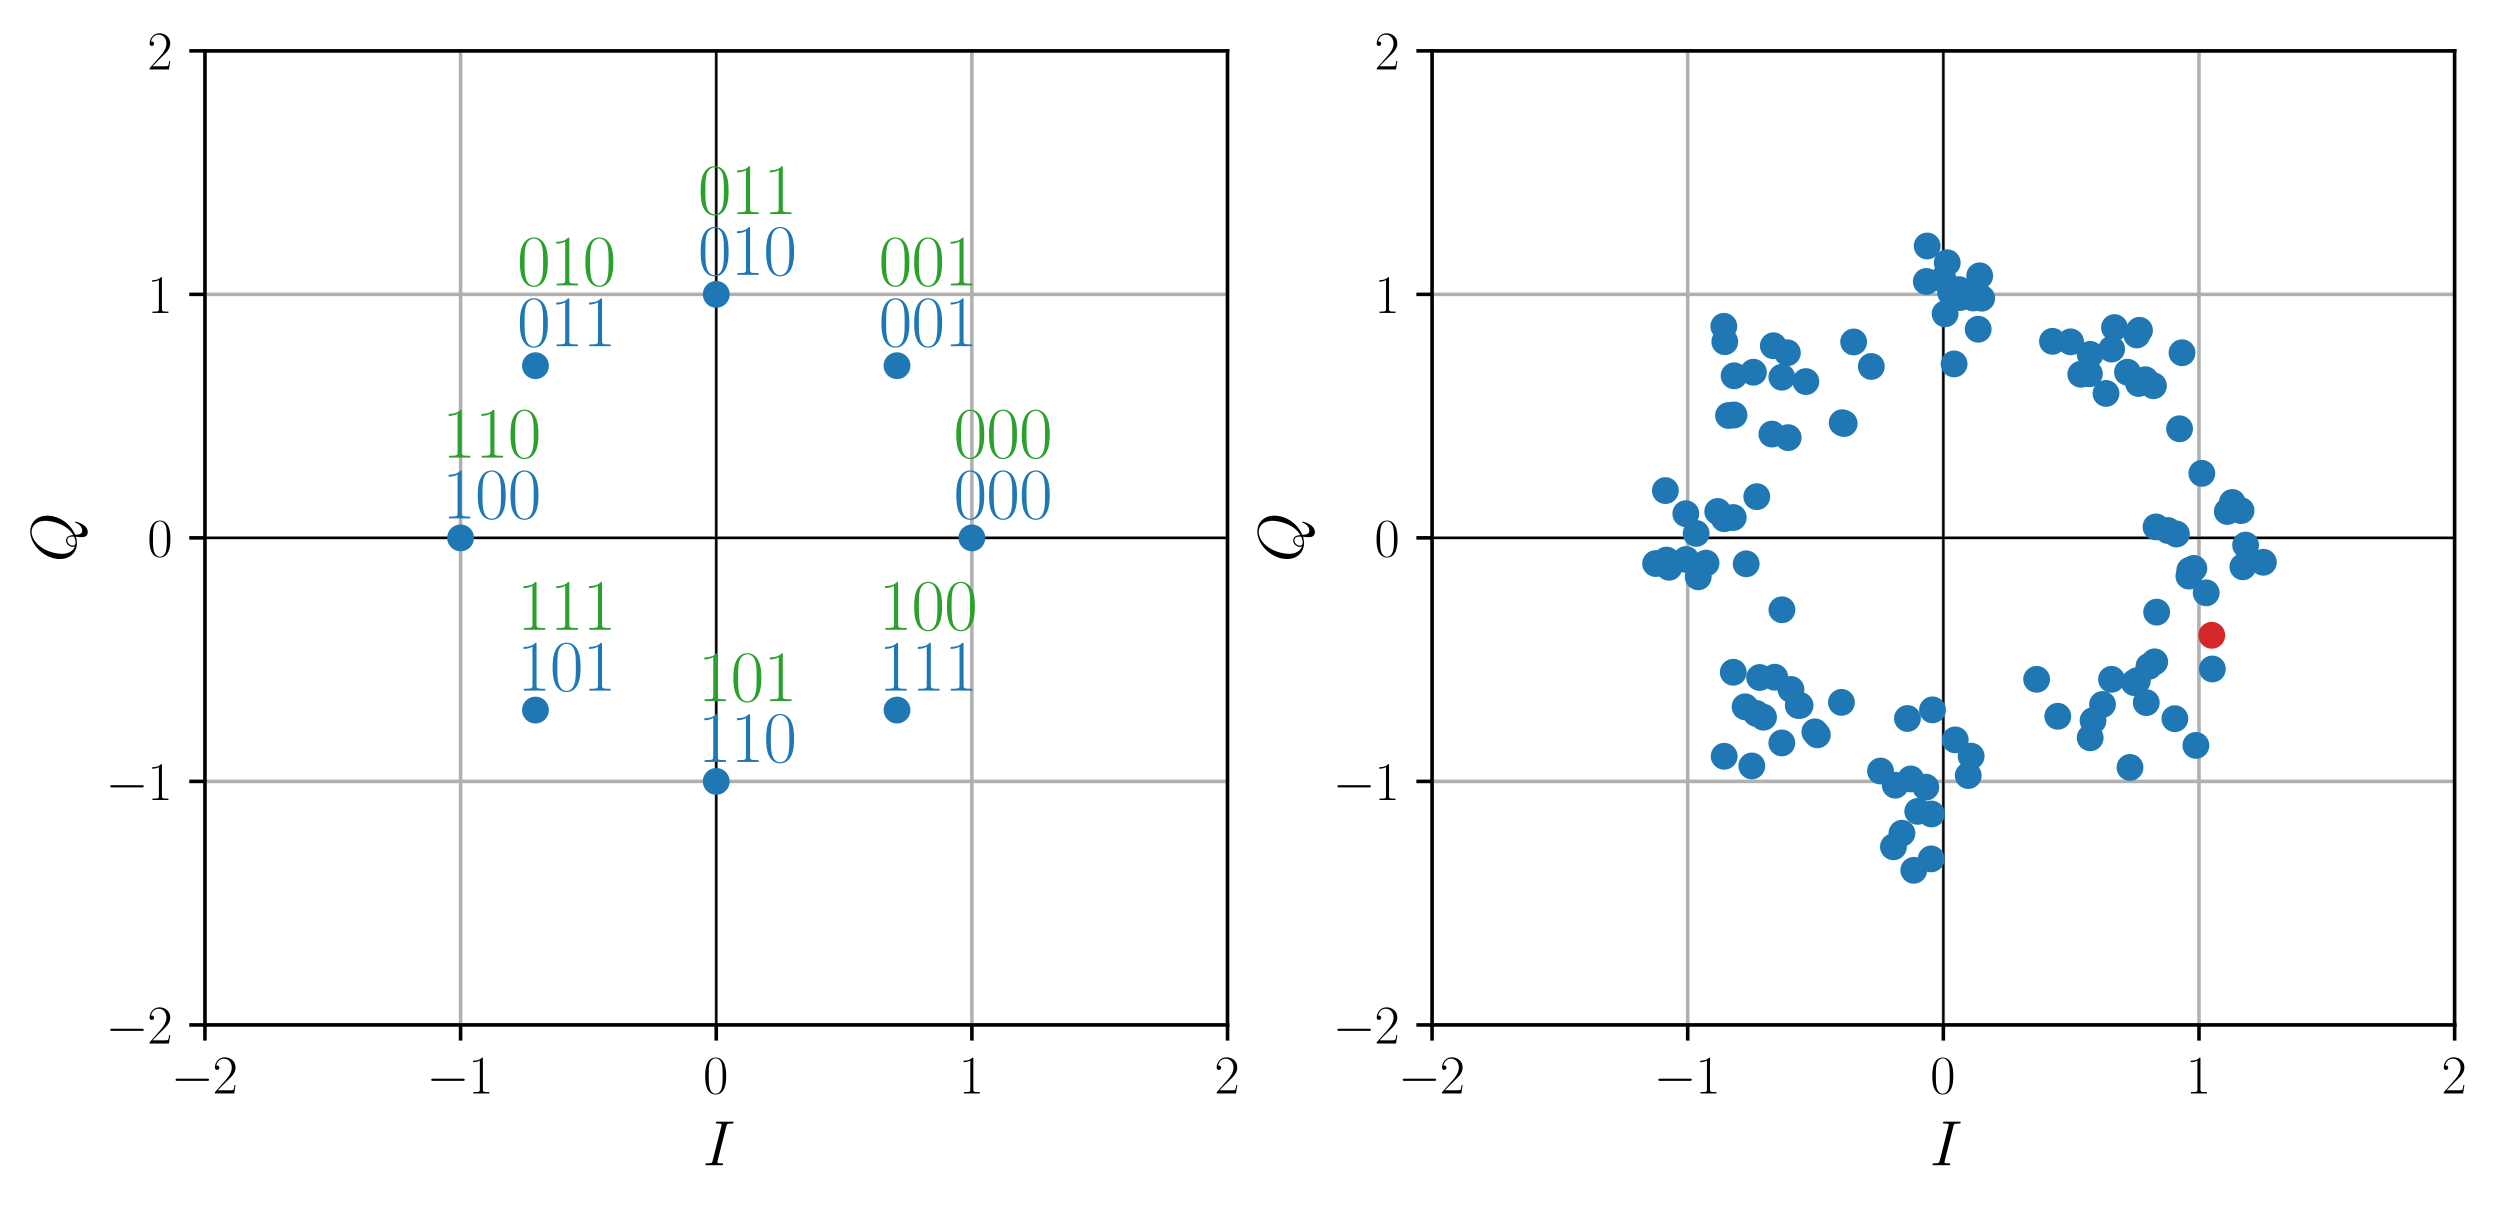 <?xml version="1.0" encoding="utf-8" standalone="no"?>
<!DOCTYPE svg PUBLIC "-//W3C//DTD SVG 1.1//EN"
  "http://www.w3.org/Graphics/SVG/1.1/DTD/svg11.dtd">
<svg height="270.016pt" version="1.1" viewBox="0 0 558.076 270.016" width="558.076pt" xmlns="http://www.w3.org/2000/svg" xmlns:xlink="http://www.w3.org/1999/xlink">
 <defs>
  <style type="text/css">*{stroke-linecap:butt;stroke-linejoin:round;}</style>
 </defs>
 <g id="figure_1">
  <g id="patch_1">
   <path d="M 0 270.016 
L 558.076 270.016 
L 558.076 0 
L 0 0 
z
" style="fill:none;"/>
  </g>
  <g id="axes_1">
   <g id="patch_2">
    <path d="M 45.749 228.791 
L 274.022 228.791 
L 274.022 11.351 
L 45.749 11.351 
z
" style="fill:none;"/>
   </g>
   <g id="matplotlib.axis_1">
    <g id="xtick_1">
     <g id="line2d_1">
      <path clip-path="url(#pfd44a24308)" d="M 45.749 228.791 
L 45.749 11.351 
" style="fill:none;stroke:#b0b0b0;stroke-linecap:square;stroke-width:0.8;"/>
     </g>
     <g id="line2d_2">
      <defs>
       <path d="M 0 0 
L 0 3.5 
" id="m015bb5399c" style="stroke:#000000;stroke-width:0.8;"/>
      </defs>
      <g>
       <use style="stroke:#000000;stroke-width:0.8;" x="45.749" xlink:href="#m015bb5399c" y="228.791"/>
      </g>
     </g>
     <g id="text_1">
      <!-- $\mathdefault{−2}$ -->
      <g transform="translate(38.174 244.093)scale(0.12 -0.12)">
       <defs>
        <path d="M 4218 1472 
C 4326 1472 4442 1472 4442 1600 
C 4442 1728 4326 1728 4218 1728 
L 755 1728 
C 646 1728 531 1728 531 1600 
C 531 1472 646 1472 755 1472 
L 4218 1472 
z
" id="CMSY10-0" transform="scale(0.016)"/>
        <path d="M 2669 989 
L 2554 989 
C 2490 536 2438 459 2413 420 
C 2381 369 1920 369 1830 369 
L 602 369 
C 832 619 1280 1072 1824 1597 
C 2214 1967 2669 2402 2669 3035 
C 2669 3790 2067 4224 1395 4224 
C 691 4224 262 3604 262 3030 
C 262 2780 448 2748 525 2748 
C 589 2748 781 2787 781 3010 
C 781 3207 614 3264 525 3264 
C 486 3264 448 3258 422 3245 
C 544 3790 915 4058 1306 4058 
C 1862 4058 2227 3617 2227 3035 
C 2227 2479 1901 2000 1536 1584 
L 262 146 
L 262 0 
L 2515 0 
L 2669 989 
z
" id="CMR17-32" transform="scale(0.016)"/>
       </defs>
       <use transform="scale(0.996)" xlink:href="#CMSY10-0"/>
       <use transform="translate(77.487 0)scale(0.996)" xlink:href="#CMR17-32"/>
      </g>
     </g>
    </g>
    <g id="xtick_2">
     <g id="line2d_3">
      <path clip-path="url(#pfd44a24308)" d="M 102.818 228.791 
L 102.818 11.351 
" style="fill:none;stroke:#b0b0b0;stroke-linecap:square;stroke-width:0.8;"/>
     </g>
     <g id="line2d_4">
      <g>
       <use style="stroke:#000000;stroke-width:0.8;" x="102.818" xlink:href="#m015bb5399c" y="228.791"/>
      </g>
     </g>
     <g id="text_2">
      <!-- $\mathdefault{−1}$ -->
      <g transform="translate(95.242 244.093)scale(0.12 -0.12)">
       <defs>
        <path d="M 1702 4058 
C 1702 4192 1696 4192 1606 4192 
C 1357 3916 979 3827 621 3827 
C 602 3827 570 3827 563 3808 
C 557 3795 557 3782 557 3648 
C 755 3648 1088 3686 1344 3839 
L 1344 461 
C 1344 236 1331 160 781 160 
L 589 160 
L 589 0 
C 896 0 1216 0 1523 0 
C 1830 0 2150 0 2458 0 
L 2458 160 
L 2266 160 
C 1715 160 1702 230 1702 458 
L 1702 4058 
z
" id="CMR17-31" transform="scale(0.016)"/>
       </defs>
       <use transform="scale(0.996)" xlink:href="#CMSY10-0"/>
       <use transform="translate(77.487 0)scale(0.996)" xlink:href="#CMR17-31"/>
      </g>
     </g>
    </g>
    <g id="xtick_3">
     <g id="line2d_5">
      <path clip-path="url(#pfd44a24308)" d="M 159.886 228.791 
L 159.886 11.351 
" style="fill:none;stroke:#b0b0b0;stroke-linecap:square;stroke-width:0.8;"/>
     </g>
     <g id="line2d_6">
      <g>
       <use style="stroke:#000000;stroke-width:0.8;" x="159.886" xlink:href="#m015bb5399c" y="228.791"/>
      </g>
     </g>
     <g id="text_3">
      <!-- $\mathdefault{0}$ -->
      <g transform="translate(156.959 244.093)scale(0.12 -0.12)">
       <defs>
        <path d="M 2688 2025 
C 2688 2416 2682 3080 2413 3591 
C 2176 4039 1798 4198 1466 4198 
C 1158 4198 768 4058 525 3597 
C 269 3118 243 2524 243 2025 
C 243 1661 250 1106 448 619 
C 723 -39 1216 -128 1466 -128 
C 1760 -128 2208 -7 2470 600 
C 2662 1042 2688 1559 2688 2025 
z
M 1466 -26 
C 1056 -26 813 325 723 812 
C 653 1188 653 1738 653 2096 
C 653 2588 653 2997 736 3387 
C 858 3929 1216 4096 1466 4096 
C 1728 4096 2067 3923 2189 3400 
C 2272 3036 2278 2607 2278 2096 
C 2278 1680 2278 1169 2202 792 
C 2067 95 1690 -26 1466 -26 
z
" id="CMR17-30" transform="scale(0.016)"/>
       </defs>
       <use transform="scale(0.996)" xlink:href="#CMR17-30"/>
      </g>
     </g>
    </g>
    <g id="xtick_4">
     <g id="line2d_7">
      <path clip-path="url(#pfd44a24308)" d="M 216.954 228.791 
L 216.954 11.351 
" style="fill:none;stroke:#b0b0b0;stroke-linecap:square;stroke-width:0.8;"/>
     </g>
     <g id="line2d_8">
      <g>
       <use style="stroke:#000000;stroke-width:0.8;" x="216.954" xlink:href="#m015bb5399c" y="228.791"/>
      </g>
     </g>
     <g id="text_4">
      <!-- $\mathdefault{1}$ -->
      <g transform="translate(214.027 244.093)scale(0.12 -0.12)">
       <use transform="scale(0.996)" xlink:href="#CMR17-31"/>
      </g>
     </g>
    </g>
    <g id="xtick_5">
     <g id="line2d_9">
      <path clip-path="url(#pfd44a24308)" d="M 274.022 228.791 
L 274.022 11.351 
" style="fill:none;stroke:#b0b0b0;stroke-linecap:square;stroke-width:0.8;"/>
     </g>
     <g id="line2d_10">
      <g>
       <use style="stroke:#000000;stroke-width:0.8;" x="274.022" xlink:href="#m015bb5399c" y="228.791"/>
      </g>
     </g>
     <g id="text_5">
      <!-- $\mathdefault{2}$ -->
      <g transform="translate(271.096 244.093)scale(0.12 -0.12)">
       <use transform="scale(0.996)" xlink:href="#CMR17-32"/>
      </g>
     </g>
    </g>
    <g id="text_6">
     <!-- $I$ -->
     <g transform="translate(156.874 260.104)scale(0.14 -0.14)">
      <defs>
       <path d="M 2355 3880 
C 2413 4103 2426 4167 2893 4167 
C 3034 4167 3085 4167 3085 4288 
C 3085 4352 3014 4352 2995 4352 
C 2880 4352 2739 4352 2624 4352 
L 1837 4352 
C 1709 4352 1562 4352 1434 4352 
C 1382 4352 1312 4352 1312 4231 
C 1312 4167 1363 4167 1491 4167 
C 1888 4167 1888 4116 1888 4046 
C 1888 4002 1875 3963 1862 3906 
L 998 472 
C 941 249 928 185 461 185 
C 320 185 262 185 262 64 
C 262 0 326 0 358 0 
C 474 0 614 0 730 0 
L 1517 0 
C 1645 0 1786 0 1914 0 
C 1965 0 2042 0 2042 115 
C 2042 185 2003 185 1862 185 
C 1466 185 1466 236 1466 312 
C 1466 325 1466 357 1491 459 
L 2355 3880 
z
" id="CMMI12-49" transform="scale(0.016)"/>
      </defs>
      <use transform="scale(0.996)" xlink:href="#CMMI12-49"/>
     </g>
    </g>
   </g>
   <g id="matplotlib.axis_2">
    <g id="ytick_1">
     <g id="line2d_11">
      <path clip-path="url(#pfd44a24308)" d="M 45.749 228.791 
L 274.022 228.791 
" style="fill:none;stroke:#b0b0b0;stroke-linecap:square;stroke-width:0.8;"/>
     </g>
     <g id="line2d_12">
      <defs>
       <path d="M 0 0 
L -3.5 0 
" id="m58c7dfa185" style="stroke:#000000;stroke-width:0.8;"/>
      </defs>
      <g>
       <use style="stroke:#000000;stroke-width:0.8;" x="45.749" xlink:href="#m58c7dfa185" y="228.791"/>
      </g>
     </g>
     <g id="text_7">
      <!-- $\mathdefault{−2}$ -->
      <g transform="translate(23.598 232.942)scale(0.12 -0.12)">
       <use transform="scale(0.996)" xlink:href="#CMSY10-0"/>
       <use transform="translate(77.487 0)scale(0.996)" xlink:href="#CMR17-32"/>
      </g>
     </g>
    </g>
    <g id="ytick_2">
     <g id="line2d_13">
      <path clip-path="url(#pfd44a24308)" d="M 45.749 174.431 
L 274.022 174.431 
" style="fill:none;stroke:#b0b0b0;stroke-linecap:square;stroke-width:0.8;"/>
     </g>
     <g id="line2d_14">
      <g>
       <use style="stroke:#000000;stroke-width:0.8;" x="45.749" xlink:href="#m58c7dfa185" y="174.431"/>
      </g>
     </g>
     <g id="text_8">
      <!-- $\mathdefault{−1}$ -->
      <g transform="translate(23.598 178.582)scale(0.12 -0.12)">
       <use transform="scale(0.996)" xlink:href="#CMSY10-0"/>
       <use transform="translate(77.487 0)scale(0.996)" xlink:href="#CMR17-31"/>
      </g>
     </g>
    </g>
    <g id="ytick_3">
     <g id="line2d_15">
      <path clip-path="url(#pfd44a24308)" d="M 45.749 120.071 
L 274.022 120.071 
" style="fill:none;stroke:#b0b0b0;stroke-linecap:square;stroke-width:0.8;"/>
     </g>
     <g id="line2d_16">
      <g>
       <use style="stroke:#000000;stroke-width:0.8;" x="45.749" xlink:href="#m58c7dfa185" y="120.071"/>
      </g>
     </g>
     <g id="text_9">
      <!-- $\mathdefault{0}$ -->
      <g transform="translate(32.896 124.222)scale(0.12 -0.12)">
       <use transform="scale(0.996)" xlink:href="#CMR17-30"/>
      </g>
     </g>
    </g>
    <g id="ytick_4">
     <g id="line2d_17">
      <path clip-path="url(#pfd44a24308)" d="M 45.749 65.711 
L 274.022 65.711 
" style="fill:none;stroke:#b0b0b0;stroke-linecap:square;stroke-width:0.8;"/>
     </g>
     <g id="line2d_18">
      <g>
       <use style="stroke:#000000;stroke-width:0.8;" x="45.749" xlink:href="#m58c7dfa185" y="65.711"/>
      </g>
     </g>
     <g id="text_10">
      <!-- $\mathdefault{1}$ -->
      <g transform="translate(32.896 69.862)scale(0.12 -0.12)">
       <use transform="scale(0.996)" xlink:href="#CMR17-31"/>
      </g>
     </g>
    </g>
    <g id="ytick_5">
     <g id="line2d_19">
      <path clip-path="url(#pfd44a24308)" d="M 45.749 11.351 
L 274.022 11.351 
" style="fill:none;stroke:#b0b0b0;stroke-linecap:square;stroke-width:0.8;"/>
     </g>
     <g id="line2d_20">
      <g>
       <use style="stroke:#000000;stroke-width:0.8;" x="45.749" xlink:href="#m58c7dfa185" y="11.351"/>
      </g>
     </g>
     <g id="text_11">
      <!-- $\mathdefault{2}$ -->
      <g transform="translate(32.896 15.502)scale(0.12 -0.12)">
       <use transform="scale(0.996)" xlink:href="#CMR17-32"/>
      </g>
     </g>
    </g>
    <g id="text_12">
     <!-- $Q$ -->
     <g transform="translate(16.886 125.479)rotate(-90)scale(0.14 -0.14)">
      <defs>
       <path d="M 2726 45 
C 3827 490 4646 1663 4646 2829 
C 4646 3893 3955 4544 3059 4544 
C 1690 4544 307 3062 307 1573 
C 307 561 973 -128 1901 -128 
C 2118 -128 2330 -96 2534 -33 
C 2496 -411 2496 -442 2496 -562 
C 2496 -744 2496 -1216 3008 -1216 
C 3770 -1216 4051 -37 4051 2 
C 4051 39 4026 64 3994 64 
C 3955 64 3942 34 3923 -36 
C 3782 -429 3450 -654 3168 -654 
C 2842 -654 2758 -435 2726 45 
z
M 1574 77 
C 1069 252 826 787 826 1379 
C 826 1831 992 2689 1414 3340 
C 1888 4075 2522 4404 3021 4404 
C 3686 4404 4134 3862 4134 3024 
C 4134 2547 3910 948 2707 240 
C 2675 571 2586 960 2163 960 
C 1818 960 1523 609 1523 291 
C 1523 220 1549 123 1574 77 
z
M 2547 156 
C 2317 52 2118 12 1939 12 
C 1875 12 1651 12 1651 298 
C 1651 533 1875 832 2163 832 
C 2483 832 2554 611 2554 286 
C 2554 246 2554 194 2547 156 
z
" id="CMMI12-51" transform="scale(0.016)"/>
      </defs>
      <use transform="scale(0.996)" xlink:href="#CMMI12-51"/>
     </g>
    </g>
   </g>
   <g id="line2d_21">
    <path clip-path="url(#pfd44a24308)" d="M -1 120.071 
L 331.09 120.071 
" style="fill:none;stroke:#000000;stroke-linecap:square;stroke-width:0.5;"/>
   </g>
   <g id="line2d_22">
    <path clip-path="url(#pfd44a24308)" d="M 159.886 271.016 
L 159.886 -1 
" style="fill:none;stroke:#000000;stroke-linecap:square;stroke-width:0.5;"/>
   </g>
   <g id="line2d_23">
    <defs>
     <path d="M 0 2.5 
C 0.663 2.5 1.299 2.237 1.768 1.768 
C 2.237 1.299 2.5 0.663 2.5 0 
C 2.5 -0.663 2.237 -1.299 1.768 -1.768 
C 1.299 -2.237 0.663 -2.5 0 -2.5 
C -0.663 -2.5 -1.299 -2.237 -1.768 -1.768 
C -2.237 -1.299 -2.5 -0.663 -2.5 0 
C -2.5 0.663 -2.237 1.299 -1.768 1.768 
C -1.299 2.237 -0.663 2.5 0 2.5 
z
" id="ma81c72a55e" style="stroke:#1f77b4;"/>
    </defs>
    <g clip-path="url(#pfd44a24308)">
     <use style="fill:#1f77b4;stroke:#1f77b4;" x="216.954" xlink:href="#ma81c72a55e" y="120.071"/>
     <use style="fill:#1f77b4;stroke:#1f77b4;" x="200.239" xlink:href="#ma81c72a55e" y="81.633"/>
     <use style="fill:#1f77b4;stroke:#1f77b4;" x="159.886" xlink:href="#ma81c72a55e" y="65.711"/>
     <use style="fill:#1f77b4;stroke:#1f77b4;" x="119.532" xlink:href="#ma81c72a55e" y="81.633"/>
     <use style="fill:#1f77b4;stroke:#1f77b4;" x="102.818" xlink:href="#ma81c72a55e" y="120.071"/>
     <use style="fill:#1f77b4;stroke:#1f77b4;" x="119.532" xlink:href="#ma81c72a55e" y="158.509"/>
     <use style="fill:#1f77b4;stroke:#1f77b4;" x="159.886" xlink:href="#ma81c72a55e" y="174.431"/>
     <use style="fill:#1f77b4;stroke:#1f77b4;" x="200.239" xlink:href="#ma81c72a55e" y="158.509"/>
    </g>
   </g>
   <g id="patch_3">
    <path d="M 45.749 228.791 
L 45.749 11.351 
" style="fill:none;stroke:#000000;stroke-linecap:square;stroke-linejoin:miter;stroke-width:0.8;"/>
   </g>
   <g id="patch_4">
    <path d="M 274.022 228.791 
L 274.022 11.351 
" style="fill:none;stroke:#000000;stroke-linecap:square;stroke-linejoin:miter;stroke-width:0.8;"/>
   </g>
   <g id="patch_5">
    <path d="M 45.749 228.791 
L 274.022 228.791 
" style="fill:none;stroke:#000000;stroke-linecap:square;stroke-linejoin:miter;stroke-width:0.8;"/>
   </g>
   <g id="patch_6">
    <path d="M 45.749 11.351 
L 274.022 11.351 
" style="fill:none;stroke:#000000;stroke-linecap:square;stroke-linejoin:miter;stroke-width:0.8;"/>
   </g>
   <g id="text_13">
    <!-- 000 -->
    <g style="fill:#1f77b4;" transform="translate(212.857 115.722)scale(0.16 -0.16)">
     <use transform="scale(0.996)" xlink:href="#CMR17-30"/>
     <use transform="translate(45.69 0)scale(0.996)" xlink:href="#CMR17-30"/>
     <use transform="translate(91.381 0)scale(0.996)" xlink:href="#CMR17-30"/>
    </g>
   </g>
   <g id="text_14">
    <!-- 000 -->
    <g style="fill:#2ca02c;" transform="translate(212.857 102.149)scale(0.16 -0.16)">
     <use transform="scale(0.996)" xlink:href="#CMR17-30"/>
     <use transform="translate(45.69 0)scale(0.996)" xlink:href="#CMR17-30"/>
     <use transform="translate(91.381 0)scale(0.996)" xlink:href="#CMR17-30"/>
    </g>
   </g>
   <g id="text_15">
    <!-- 001 -->
    <g style="fill:#1f77b4;" transform="translate(196.142 77.284)scale(0.16 -0.16)">
     <use transform="scale(0.996)" xlink:href="#CMR17-30"/>
     <use transform="translate(45.69 0)scale(0.996)" xlink:href="#CMR17-30"/>
     <use transform="translate(91.381 0)scale(0.996)" xlink:href="#CMR17-31"/>
    </g>
   </g>
   <g id="text_16">
    <!-- 001 -->
    <g style="fill:#2ca02c;" transform="translate(196.142 63.71)scale(0.16 -0.16)">
     <use transform="scale(0.996)" xlink:href="#CMR17-30"/>
     <use transform="translate(45.69 0)scale(0.996)" xlink:href="#CMR17-30"/>
     <use transform="translate(91.381 0)scale(0.996)" xlink:href="#CMR17-31"/>
    </g>
   </g>
   <g id="text_17">
    <!-- 010 -->
    <g style="fill:#1f77b4;" transform="translate(155.789 61.362)scale(0.16 -0.16)">
     <use transform="scale(0.996)" xlink:href="#CMR17-30"/>
     <use transform="translate(45.69 0)scale(0.996)" xlink:href="#CMR17-31"/>
     <use transform="translate(91.381 0)scale(0.996)" xlink:href="#CMR17-30"/>
    </g>
   </g>
   <g id="text_18">
    <!-- 011 -->
    <g style="fill:#2ca02c;" transform="translate(155.789 47.789)scale(0.16 -0.16)">
     <use transform="scale(0.996)" xlink:href="#CMR17-30"/>
     <use transform="translate(45.69 0)scale(0.996)" xlink:href="#CMR17-31"/>
     <use transform="translate(91.381 0)scale(0.996)" xlink:href="#CMR17-31"/>
    </g>
   </g>
   <g id="text_19">
    <!-- 011 -->
    <g style="fill:#1f77b4;" transform="translate(115.436 77.284)scale(0.16 -0.16)">
     <use transform="scale(0.996)" xlink:href="#CMR17-30"/>
     <use transform="translate(45.69 0)scale(0.996)" xlink:href="#CMR17-31"/>
     <use transform="translate(91.381 0)scale(0.996)" xlink:href="#CMR17-31"/>
    </g>
   </g>
   <g id="text_20">
    <!-- 010 -->
    <g style="fill:#2ca02c;" transform="translate(115.436 63.71)scale(0.16 -0.16)">
     <use transform="scale(0.996)" xlink:href="#CMR17-30"/>
     <use transform="translate(45.69 0)scale(0.996)" xlink:href="#CMR17-31"/>
     <use transform="translate(91.381 0)scale(0.996)" xlink:href="#CMR17-30"/>
    </g>
   </g>
   <g id="text_21">
    <!-- 100 -->
    <g style="fill:#1f77b4;" transform="translate(98.721 115.722)scale(0.16 -0.16)">
     <use transform="scale(0.996)" xlink:href="#CMR17-31"/>
     <use transform="translate(45.69 0)scale(0.996)" xlink:href="#CMR17-30"/>
     <use transform="translate(91.381 0)scale(0.996)" xlink:href="#CMR17-30"/>
    </g>
   </g>
   <g id="text_22">
    <!-- 110 -->
    <g style="fill:#2ca02c;" transform="translate(98.721 102.149)scale(0.16 -0.16)">
     <use transform="scale(0.996)" xlink:href="#CMR17-31"/>
     <use transform="translate(45.69 0)scale(0.996)" xlink:href="#CMR17-31"/>
     <use transform="translate(91.381 0)scale(0.996)" xlink:href="#CMR17-30"/>
    </g>
   </g>
   <g id="text_23">
    <!-- 101 -->
    <g style="fill:#1f77b4;" transform="translate(115.436 154.161)scale(0.16 -0.16)">
     <use transform="scale(0.996)" xlink:href="#CMR17-31"/>
     <use transform="translate(45.69 0)scale(0.996)" xlink:href="#CMR17-30"/>
     <use transform="translate(91.381 0)scale(0.996)" xlink:href="#CMR17-31"/>
    </g>
   </g>
   <g id="text_24">
    <!-- 111 -->
    <g style="fill:#2ca02c;" transform="translate(115.436 140.587)scale(0.16 -0.16)">
     <use transform="scale(0.996)" xlink:href="#CMR17-31"/>
     <use transform="translate(45.69 0)scale(0.996)" xlink:href="#CMR17-31"/>
     <use transform="translate(91.381 0)scale(0.996)" xlink:href="#CMR17-31"/>
    </g>
   </g>
   <g id="text_25">
    <!-- 110 -->
    <g style="fill:#1f77b4;" transform="translate(155.789 170.082)scale(0.16 -0.16)">
     <use transform="scale(0.996)" xlink:href="#CMR17-31"/>
     <use transform="translate(45.69 0)scale(0.996)" xlink:href="#CMR17-31"/>
     <use transform="translate(91.381 0)scale(0.996)" xlink:href="#CMR17-30"/>
    </g>
   </g>
   <g id="text_26">
    <!-- 101 -->
    <g style="fill:#2ca02c;" transform="translate(155.789 156.509)scale(0.16 -0.16)">
     <use transform="scale(0.996)" xlink:href="#CMR17-31"/>
     <use transform="translate(45.69 0)scale(0.996)" xlink:href="#CMR17-30"/>
     <use transform="translate(91.381 0)scale(0.996)" xlink:href="#CMR17-31"/>
    </g>
   </g>
   <g id="text_27">
    <!-- 111 -->
    <g style="fill:#1f77b4;" transform="translate(196.142 154.161)scale(0.16 -0.16)">
     <use transform="scale(0.996)" xlink:href="#CMR17-31"/>
     <use transform="translate(45.69 0)scale(0.996)" xlink:href="#CMR17-31"/>
     <use transform="translate(91.381 0)scale(0.996)" xlink:href="#CMR17-31"/>
    </g>
   </g>
   <g id="text_28">
    <!-- 100 -->
    <g style="fill:#2ca02c;" transform="translate(196.142 140.587)scale(0.16 -0.16)">
     <use transform="scale(0.996)" xlink:href="#CMR17-31"/>
     <use transform="translate(45.69 0)scale(0.996)" xlink:href="#CMR17-30"/>
     <use transform="translate(91.381 0)scale(0.996)" xlink:href="#CMR17-30"/>
    </g>
   </g>
  </g>
  <g id="axes_2">
   <g id="patch_7">
    <path d="M 319.677 228.791 
L 547.949 228.791 
L 547.949 11.351 
L 319.677 11.351 
z
" style="fill:none;"/>
   </g>
   <g id="matplotlib.axis_3">
    <g id="xtick_6">
     <g id="line2d_24">
      <path clip-path="url(#p17fe876058)" d="M 319.677 228.791 
L 319.677 11.351 
" style="fill:none;stroke:#b0b0b0;stroke-linecap:square;stroke-width:0.8;"/>
     </g>
     <g id="line2d_25">
      <g>
       <use style="stroke:#000000;stroke-width:0.8;" x="319.677" xlink:href="#m015bb5399c" y="228.791"/>
      </g>
     </g>
     <g id="text_29">
      <!-- $\mathdefault{−2}$ -->
      <g transform="translate(312.101 244.093)scale(0.12 -0.12)">
       <use transform="scale(0.996)" xlink:href="#CMSY10-0"/>
       <use transform="translate(77.487 0)scale(0.996)" xlink:href="#CMR17-32"/>
      </g>
     </g>
    </g>
    <g id="xtick_7">
     <g id="line2d_26">
      <path clip-path="url(#p17fe876058)" d="M 376.745 228.791 
L 376.745 11.351 
" style="fill:none;stroke:#b0b0b0;stroke-linecap:square;stroke-width:0.8;"/>
     </g>
     <g id="line2d_27">
      <g>
       <use style="stroke:#000000;stroke-width:0.8;" x="376.745" xlink:href="#m015bb5399c" y="228.791"/>
      </g>
     </g>
     <g id="text_30">
      <!-- $\mathdefault{−1}$ -->
      <g transform="translate(369.169 244.093)scale(0.12 -0.12)">
       <use transform="scale(0.996)" xlink:href="#CMSY10-0"/>
       <use transform="translate(77.487 0)scale(0.996)" xlink:href="#CMR17-31"/>
      </g>
     </g>
    </g>
    <g id="xtick_8">
     <g id="line2d_28">
      <path clip-path="url(#p17fe876058)" d="M 433.813 228.791 
L 433.813 11.351 
" style="fill:none;stroke:#b0b0b0;stroke-linecap:square;stroke-width:0.8;"/>
     </g>
     <g id="line2d_29">
      <g>
       <use style="stroke:#000000;stroke-width:0.8;" x="433.813" xlink:href="#m015bb5399c" y="228.791"/>
      </g>
     </g>
     <g id="text_31">
      <!-- $\mathdefault{0}$ -->
      <g transform="translate(430.887 244.093)scale(0.12 -0.12)">
       <use transform="scale(0.996)" xlink:href="#CMR17-30"/>
      </g>
     </g>
    </g>
    <g id="xtick_9">
     <g id="line2d_30">
      <path clip-path="url(#p17fe876058)" d="M 490.881 228.791 
L 490.881 11.351 
" style="fill:none;stroke:#b0b0b0;stroke-linecap:square;stroke-width:0.8;"/>
     </g>
     <g id="line2d_31">
      <g>
       <use style="stroke:#000000;stroke-width:0.8;" x="490.881" xlink:href="#m015bb5399c" y="228.791"/>
      </g>
     </g>
     <g id="text_32">
      <!-- $\mathdefault{1}$ -->
      <g transform="translate(487.955 244.093)scale(0.12 -0.12)">
       <use transform="scale(0.996)" xlink:href="#CMR17-31"/>
      </g>
     </g>
    </g>
    <g id="xtick_10">
     <g id="line2d_32">
      <path clip-path="url(#p17fe876058)" d="M 547.949 228.791 
L 547.949 11.351 
" style="fill:none;stroke:#b0b0b0;stroke-linecap:square;stroke-width:0.8;"/>
     </g>
     <g id="line2d_33">
      <g>
       <use style="stroke:#000000;stroke-width:0.8;" x="547.949" xlink:href="#m015bb5399c" y="228.791"/>
      </g>
     </g>
     <g id="text_33">
      <!-- $\mathdefault{2}$ -->
      <g transform="translate(545.023 244.093)scale(0.12 -0.12)">
       <use transform="scale(0.996)" xlink:href="#CMR17-32"/>
      </g>
     </g>
    </g>
    <g id="text_34">
     <!-- $I$ -->
     <g transform="translate(430.801 260.104)scale(0.14 -0.14)">
      <use transform="scale(0.996)" xlink:href="#CMMI12-49"/>
     </g>
    </g>
   </g>
   <g id="matplotlib.axis_4">
    <g id="ytick_6">
     <g id="line2d_34">
      <path clip-path="url(#p17fe876058)" d="M 319.677 228.791 
L 547.949 228.791 
" style="fill:none;stroke:#b0b0b0;stroke-linecap:square;stroke-width:0.8;"/>
     </g>
     <g id="line2d_35">
      <g>
       <use style="stroke:#000000;stroke-width:0.8;" x="319.677" xlink:href="#m58c7dfa185" y="228.791"/>
      </g>
     </g>
     <g id="text_35">
      <!-- $\mathdefault{−2}$ -->
      <g transform="translate(297.525 232.942)scale(0.12 -0.12)">
       <use transform="scale(0.996)" xlink:href="#CMSY10-0"/>
       <use transform="translate(77.487 0)scale(0.996)" xlink:href="#CMR17-32"/>
      </g>
     </g>
    </g>
    <g id="ytick_7">
     <g id="line2d_36">
      <path clip-path="url(#p17fe876058)" d="M 319.677 174.431 
L 547.949 174.431 
" style="fill:none;stroke:#b0b0b0;stroke-linecap:square;stroke-width:0.8;"/>
     </g>
     <g id="line2d_37">
      <g>
       <use style="stroke:#000000;stroke-width:0.8;" x="319.677" xlink:href="#m58c7dfa185" y="174.431"/>
      </g>
     </g>
     <g id="text_36">
      <!-- $\mathdefault{−1}$ -->
      <g transform="translate(297.525 178.582)scale(0.12 -0.12)">
       <use transform="scale(0.996)" xlink:href="#CMSY10-0"/>
       <use transform="translate(77.487 0)scale(0.996)" xlink:href="#CMR17-31"/>
      </g>
     </g>
    </g>
    <g id="ytick_8">
     <g id="line2d_38">
      <path clip-path="url(#p17fe876058)" d="M 319.677 120.071 
L 547.949 120.071 
" style="fill:none;stroke:#b0b0b0;stroke-linecap:square;stroke-width:0.8;"/>
     </g>
     <g id="line2d_39">
      <g>
       <use style="stroke:#000000;stroke-width:0.8;" x="319.677" xlink:href="#m58c7dfa185" y="120.071"/>
      </g>
     </g>
     <g id="text_37">
      <!-- $\mathdefault{0}$ -->
      <g transform="translate(306.824 124.222)scale(0.12 -0.12)">
       <use transform="scale(0.996)" xlink:href="#CMR17-30"/>
      </g>
     </g>
    </g>
    <g id="ytick_9">
     <g id="line2d_40">
      <path clip-path="url(#p17fe876058)" d="M 319.677 65.711 
L 547.949 65.711 
" style="fill:none;stroke:#b0b0b0;stroke-linecap:square;stroke-width:0.8;"/>
     </g>
     <g id="line2d_41">
      <g>
       <use style="stroke:#000000;stroke-width:0.8;" x="319.677" xlink:href="#m58c7dfa185" y="65.711"/>
      </g>
     </g>
     <g id="text_38">
      <!-- $\mathdefault{1}$ -->
      <g transform="translate(306.824 69.862)scale(0.12 -0.12)">
       <use transform="scale(0.996)" xlink:href="#CMR17-31"/>
      </g>
     </g>
    </g>
    <g id="ytick_10">
     <g id="line2d_42">
      <path clip-path="url(#p17fe876058)" d="M 319.677 11.351 
L 547.949 11.351 
" style="fill:none;stroke:#b0b0b0;stroke-linecap:square;stroke-width:0.8;"/>
     </g>
     <g id="line2d_43">
      <g>
       <use style="stroke:#000000;stroke-width:0.8;" x="319.677" xlink:href="#m58c7dfa185" y="11.351"/>
      </g>
     </g>
     <g id="text_39">
      <!-- $\mathdefault{2}$ -->
      <g transform="translate(306.824 15.502)scale(0.12 -0.12)">
       <use transform="scale(0.996)" xlink:href="#CMR17-32"/>
      </g>
     </g>
    </g>
    <g id="text_40">
     <!-- $Q$ -->
     <g transform="translate(290.813 125.479)rotate(-90)scale(0.14 -0.14)">
      <use transform="scale(0.996)" xlink:href="#CMMI12-51"/>
     </g>
    </g>
   </g>
   <g id="line2d_44">
    <path clip-path="url(#p17fe876058)" d="M 262.608 120.071 
L 559.076 120.071 
" style="fill:none;stroke:#000000;stroke-linecap:square;stroke-width:0.5;"/>
   </g>
   <g id="line2d_45">
    <path clip-path="url(#p17fe876058)" d="M 433.813 271.016 
L 433.813 -1 
" style="fill:none;stroke:#000000;stroke-linecap:square;stroke-width:0.5;"/>
   </g>
   <g id="line2d_46">
    <g clip-path="url(#p17fe876058)">
     <use style="fill:#1f77b4;stroke:#1f77b4;" x="500.676" xlink:href="#ma81c72a55e" y="126.53"/>
     <use style="fill:#1f77b4;stroke:#1f77b4;" x="471.381" xlink:href="#ma81c72a55e" y="77.923"/>
     <use style="fill:#1f77b4;stroke:#1f77b4;" x="440.437" xlink:href="#ma81c72a55e" y="66.52"/>
     <use style="fill:#1f77b4;stroke:#1f77b4;" x="395.867" xlink:href="#ma81c72a55e" y="77.186"/>
     <use style="fill:#1f77b4;stroke:#1f77b4;" x="372.004" xlink:href="#ma81c72a55e" y="125.022"/>
     <use style="fill:#1f77b4;stroke:#1f77b4;" x="401.828" xlink:href="#ma81c72a55e" y="157.475"/>
     <use style="fill:#1f77b4;stroke:#1f77b4;" x="431.155" xlink:href="#ma81c72a55e" y="181.707"/>
     <use style="fill:#1f77b4;stroke:#1f77b4;" x="471.352" xlink:href="#ma81c72a55e" y="151.648"/>
    </g>
   </g>
   <g id="line2d_47">
    <g clip-path="url(#p17fe876058)">
     <use style="fill:#1f77b4;stroke:#1f77b4;" x="492.491" xlink:href="#ma81c72a55e" y="132.341"/>
     <use style="fill:#1f77b4;stroke:#1f77b4;" x="476.996" xlink:href="#ma81c72a55e" y="74.772"/>
     <use style="fill:#1f77b4;stroke:#1f77b4;" x="437.327" xlink:href="#ma81c72a55e" y="64.662"/>
     <use style="fill:#1f77b4;stroke:#1f77b4;" x="384.807" xlink:href="#ma81c72a55e" y="72.84"/>
     <use style="fill:#1f77b4;stroke:#1f77b4;" x="383.449" xlink:href="#ma81c72a55e" y="114.18"/>
     <use style="fill:#1f77b4;stroke:#1f77b4;" x="411.066" xlink:href="#ma81c72a55e" y="156.792"/>
     <use style="fill:#1f77b4;stroke:#1f77b4;" x="419.788" xlink:href="#ma81c72a55e" y="172.115"/>
     <use style="fill:#1f77b4;stroke:#1f77b4;" x="459.362" xlink:href="#ma81c72a55e" y="159.894"/>
    </g>
   </g>
   <g id="line2d_48">
    <g clip-path="url(#p17fe876058)">
     <use style="fill:#1f77b4;stroke:#1f77b4;" x="498.315" xlink:href="#ma81c72a55e" y="112.168"/>
     <use style="fill:#1f77b4;stroke:#1f77b4;" x="464.496" xlink:href="#ma81c72a55e" y="83.549"/>
     <use style="fill:#1f77b4;stroke:#1f77b4;" x="430.202" xlink:href="#ma81c72a55e" y="54.912"/>
     <use style="fill:#1f77b4;stroke:#1f77b4;" x="395.539" xlink:href="#ma81c72a55e" y="96.901"/>
     <use style="fill:#1f77b4;stroke:#1f77b4;" x="392.165" xlink:href="#ma81c72a55e" y="110.869"/>
     <use style="fill:#1f77b4;stroke:#1f77b4;" x="386.916" xlink:href="#ma81c72a55e" y="150.071"/>
     <use style="fill:#1f77b4;stroke:#1f77b4;" x="424.576" xlink:href="#ma81c72a55e" y="185.999"/>
     <use style="fill:#1f77b4;stroke:#1f77b4;" x="469.344" xlink:href="#ma81c72a55e" y="157.257"/>
    </g>
   </g>
   <g id="line2d_49">
    <g clip-path="url(#p17fe876058)">
     <use style="fill:#1f77b4;stroke:#1f77b4;" x="501.288" xlink:href="#ma81c72a55e" y="121.675"/>
     <use style="fill:#1f77b4;stroke:#1f77b4;" x="474.919" xlink:href="#ma81c72a55e" y="83.09"/>
     <use style="fill:#1f77b4;stroke:#1f77b4;" x="442.371" xlink:href="#ma81c72a55e" y="66.569"/>
     <use style="fill:#1f77b4;stroke:#1f77b4;" x="413.789" xlink:href="#ma81c72a55e" y="76.334"/>
     <use style="fill:#1f77b4;stroke:#1f77b4;" x="379.09" xlink:href="#ma81c72a55e" y="128.766"/>
     <use style="fill:#1f77b4;stroke:#1f77b4;" x="391.06" xlink:href="#ma81c72a55e" y="170.984"/>
     <use style="fill:#1f77b4;stroke:#1f77b4;" x="427.213" xlink:href="#ma81c72a55e" y="194.277"/>
     <use style="fill:#1f77b4;stroke:#1f77b4;" x="479.714" xlink:href="#ma81c72a55e" y="148.735"/>
    </g>
   </g>
   <g id="line2d_50">
    <g clip-path="url(#p17fe876058)">
     <use style="fill:#1f77b4;stroke:#1f77b4;" x="491.513" xlink:href="#ma81c72a55e" y="105.665"/>
     <use style="fill:#1f77b4;stroke:#1f77b4;" x="487.093" xlink:href="#ma81c72a55e" y="78.743"/>
     <use style="fill:#1f77b4;stroke:#1f77b4;" x="433.736" xlink:href="#ma81c72a55e" y="62.316"/>
     <use style="fill:#1f77b4;stroke:#1f77b4;" x="387.107" xlink:href="#ma81c72a55e" y="83.888"/>
     <use style="fill:#1f77b4;stroke:#1f77b4;" x="380.836" xlink:href="#ma81c72a55e" y="125.695"/>
     <use style="fill:#1f77b4;stroke:#1f77b4;" x="392.804" xlink:href="#ma81c72a55e" y="151.239"/>
     <use style="fill:#1f77b4;stroke:#1f77b4;" x="423.077" xlink:href="#ma81c72a55e" y="175.284"/>
     <use style="fill:#1f77b4;stroke:#1f77b4;" x="466.59" xlink:href="#ma81c72a55e" y="164.699"/>
    </g>
   </g>
   <g id="line2d_51">
    <g clip-path="url(#p17fe876058)">
     <use style="fill:#1f77b4;stroke:#1f77b4;" x="489.733" xlink:href="#ma81c72a55e" y="126.891"/>
     <use style="fill:#1f77b4;stroke:#1f77b4;" x="466.414" xlink:href="#ma81c72a55e" y="83.445"/>
     <use style="fill:#1f77b4;stroke:#1f77b4;" x="435.44" xlink:href="#ma81c72a55e" y="65.325"/>
     <use style="fill:#1f77b4;stroke:#1f77b4;" x="403.126" xlink:href="#ma81c72a55e" y="85.177"/>
     <use style="fill:#1f77b4;stroke:#1f77b4;" x="369.588" xlink:href="#ma81c72a55e" y="125.802"/>
     <use style="fill:#1f77b4;stroke:#1f77b4;" x="405.688" xlink:href="#ma81c72a55e" y="164.037"/>
     <use style="fill:#1f77b4;stroke:#1f77b4;" x="428.098" xlink:href="#ma81c72a55e" y="181.127"/>
     <use style="fill:#1f77b4;stroke:#1f77b4;" x="475.48" xlink:href="#ma81c72a55e" y="171.312"/>
    </g>
   </g>
   <g id="line2d_52">
    <g clip-path="url(#p17fe876058)">
     <use style="fill:#1f77b4;stroke:#1f77b4;" x="488.63" xlink:href="#ma81c72a55e" y="128.61"/>
     <use style="fill:#1f77b4;stroke:#1f77b4;" x="477.6" xlink:href="#ma81c72a55e" y="73.736"/>
     <use style="fill:#1f77b4;stroke:#1f77b4;" x="441.589" xlink:href="#ma81c72a55e" y="73.499"/>
     <use style="fill:#1f77b4;stroke:#1f77b4;" x="398.999" xlink:href="#ma81c72a55e" y="78.745"/>
     <use style="fill:#1f77b4;stroke:#1f77b4;" x="397.78" xlink:href="#ma81c72a55e" y="136.121"/>
     <use style="fill:#1f77b4;stroke:#1f77b4;" x="396.188" xlink:href="#ma81c72a55e" y="151.177"/>
     <use style="fill:#1f77b4;stroke:#1f77b4;" x="429.907" xlink:href="#ma81c72a55e" y="175.721"/>
     <use style="fill:#1f77b4;stroke:#1f77b4;" x="490.188" xlink:href="#ma81c72a55e" y="166.4"/>
    </g>
   </g>
   <g id="line2d_53">
    <g clip-path="url(#p17fe876058)">
     <use style="fill:#1f77b4;stroke:#1f77b4;" x="505.249" xlink:href="#ma81c72a55e" y="125.516"/>
     <use style="fill:#1f77b4;stroke:#1f77b4;" x="480.718" xlink:href="#ma81c72a55e" y="86.112"/>
     <use style="fill:#1f77b4;stroke:#1f77b4;" x="434.205" xlink:href="#ma81c72a55e" y="70.05"/>
     <use style="fill:#1f77b4;stroke:#1f77b4;" x="387.079" xlink:href="#ma81c72a55e" y="92.635"/>
     <use style="fill:#1f77b4;stroke:#1f77b4;" x="376.374" xlink:href="#ma81c72a55e" y="124.895"/>
     <use style="fill:#1f77b4;stroke:#1f77b4;" x="392.056" xlink:href="#ma81c72a55e" y="159.263"/>
     <use style="fill:#1f77b4;stroke:#1f77b4;" x="440.017" xlink:href="#ma81c72a55e" y="168.797"/>
     <use style="fill:#1f77b4;stroke:#1f77b4;" x="480.998" xlink:href="#ma81c72a55e" y="147.743"/>
    </g>
   </g>
   <g id="line2d_54">
    <g clip-path="url(#p17fe876058)">
     <use style="fill:#1f77b4;stroke:#1f77b4;" x="483.962" xlink:href="#ma81c72a55e" y="118.426"/>
     <use style="fill:#1f77b4;stroke:#1f77b4;" x="478.883" xlink:href="#ma81c72a55e" y="84.764"/>
     <use style="fill:#1f77b4;stroke:#1f77b4;" x="430.008" xlink:href="#ma81c72a55e" y="62.83"/>
     <use style="fill:#1f77b4;stroke:#1f77b4;" x="411.224" xlink:href="#ma81c72a55e" y="94.368"/>
     <use style="fill:#1f77b4;stroke:#1f77b4;" x="376.328" xlink:href="#ma81c72a55e" y="114.673"/>
     <use style="fill:#1f77b4;stroke:#1f77b4;" x="397.758" xlink:href="#ma81c72a55e" y="165.844"/>
     <use style="fill:#1f77b4;stroke:#1f77b4;" x="425.799" xlink:href="#ma81c72a55e" y="160.386"/>
     <use style="fill:#1f77b4;stroke:#1f77b4;" x="467.227" xlink:href="#ma81c72a55e" y="160.862"/>
    </g>
   </g>
   <g id="line2d_55">
    <g clip-path="url(#p17fe876058)">
     <use style="fill:#1f77b4;stroke:#1f77b4;" x="500.274" xlink:href="#ma81c72a55e" y="113.975"/>
     <use style="fill:#1f77b4;stroke:#1f77b4;" x="462.225" xlink:href="#ma81c72a55e" y="76.31"/>
     <use style="fill:#1f77b4;stroke:#1f77b4;" x="437.485" xlink:href="#ma81c72a55e" y="66.424"/>
     <use style="fill:#1f77b4;stroke:#1f77b4;" x="385.858" xlink:href="#ma81c72a55e" y="92.75"/>
     <use style="fill:#1f77b4;stroke:#1f77b4;" x="372.577" xlink:href="#ma81c72a55e" y="126.632"/>
     <use style="fill:#1f77b4;stroke:#1f77b4;" x="393.67" xlink:href="#ma81c72a55e" y="160.106"/>
     <use style="fill:#1f77b4;stroke:#1f77b4;" x="431.099" xlink:href="#ma81c72a55e" y="191.732"/>
     <use style="fill:#1f77b4;stroke:#1f77b4;" x="476.428" xlink:href="#ma81c72a55e" y="152.377"/>
    </g>
   </g>
   <g id="line2d_56">
    <g clip-path="url(#p17fe876058)">
     <use style="fill:#1f77b4;stroke:#1f77b4;" x="488.83" xlink:href="#ma81c72a55e" y="127.286"/>
     <use style="fill:#1f77b4;stroke:#1f77b4;" x="472.015" xlink:href="#ma81c72a55e" y="73.126"/>
     <use style="fill:#1f77b4;stroke:#1f77b4;" x="441.931" xlink:href="#ma81c72a55e" y="61.57"/>
     <use style="fill:#1f77b4;stroke:#1f77b4;" x="399.177" xlink:href="#ma81c72a55e" y="97.693"/>
     <use style="fill:#1f77b4;stroke:#1f77b4;" x="378.637" xlink:href="#ma81c72a55e" y="119.077"/>
     <use style="fill:#1f77b4;stroke:#1f77b4;" x="384.888" xlink:href="#ma81c72a55e" y="168.822"/>
     <use style="fill:#1f77b4;stroke:#1f77b4;" x="436.47" xlink:href="#ma81c72a55e" y="165.166"/>
     <use style="fill:#1f77b4;stroke:#1f77b4;" x="477.13" xlink:href="#ma81c72a55e" y="151.929"/>
    </g>
   </g>
   <g id="line2d_57">
    <g clip-path="url(#p17fe876058)">
     <use style="fill:#1f77b4;stroke:#1f77b4;" x="481.434" xlink:href="#ma81c72a55e" y="136.642"/>
     <use style="fill:#1f77b4;stroke:#1f77b4;" x="466.592" xlink:href="#ma81c72a55e" y="79.106"/>
     <use style="fill:#1f77b4;stroke:#1f77b4;" x="434.685" xlink:href="#ma81c72a55e" y="58.646"/>
     <use style="fill:#1f77b4;stroke:#1f77b4;" x="391.415" xlink:href="#ma81c72a55e" y="83.092"/>
     <use style="fill:#1f77b4;stroke:#1f77b4;" x="389.801" xlink:href="#ma81c72a55e" y="125.862"/>
     <use style="fill:#1f77b4;stroke:#1f77b4;" x="399.803" xlink:href="#ma81c72a55e" y="153.896"/>
     <use style="fill:#1f77b4;stroke:#1f77b4;" x="431.395" xlink:href="#ma81c72a55e" y="158.461"/>
     <use style="fill:#1f77b4;stroke:#1f77b4;" x="479.109" xlink:href="#ma81c72a55e" y="156.839"/>
    </g>
   </g>
   <g id="line2d_58">
    <g clip-path="url(#p17fe876058)">
     <use style="fill:#1f77b4;stroke:#1f77b4;" x="481.288" xlink:href="#ma81c72a55e" y="117.623"/>
     <use style="fill:#1f77b4;stroke:#1f77b4;" x="486.543" xlink:href="#ma81c72a55e" y="95.713"/>
     <use style="fill:#1f77b4;stroke:#1f77b4;" x="417.732" xlink:href="#ma81c72a55e" y="81.806"/>
     <use style="fill:#1f77b4;stroke:#1f77b4;" x="397.767" xlink:href="#ma81c72a55e" y="84.21"/>
     <use style="fill:#1f77b4;stroke:#1f77b4;" x="371.763" xlink:href="#ma81c72a55e" y="109.518"/>
     <use style="fill:#1f77b4;stroke:#1f77b4;" x="401.426" xlink:href="#ma81c72a55e" y="157.474"/>
     <use style="fill:#1f77b4;stroke:#1f77b4;" x="426.541" xlink:href="#ma81c72a55e" y="173.884"/>
     <use style="fill:#1f77b4;stroke:#1f77b4;" x="485.499" xlink:href="#ma81c72a55e" y="160.433"/>
    </g>
   </g>
   <g id="line2d_59">
    <g clip-path="url(#p17fe876058)">
     <use style="fill:#1f77b4;stroke:#1f77b4;" x="497.198" xlink:href="#ma81c72a55e" y="114.18"/>
     <use style="fill:#1f77b4;stroke:#1f77b4;" x="477.396" xlink:href="#ma81c72a55e" y="85.612"/>
     <use style="fill:#1f77b4;stroke:#1f77b4;" x="436.213" xlink:href="#ma81c72a55e" y="81.239"/>
     <use style="fill:#1f77b4;stroke:#1f77b4;" x="385.03" xlink:href="#ma81c72a55e" y="76.277"/>
     <use style="fill:#1f77b4;stroke:#1f77b4;" x="386.913" xlink:href="#ma81c72a55e" y="115.525"/>
     <use style="fill:#1f77b4;stroke:#1f77b4;" x="405.128" xlink:href="#ma81c72a55e" y="163.366"/>
     <use style="fill:#1f77b4;stroke:#1f77b4;" x="422.673" xlink:href="#ma81c72a55e" y="189.031"/>
     <use style="fill:#1f77b4;stroke:#1f77b4;" x="493.868" xlink:href="#ma81c72a55e" y="149.34"/>
    </g>
   </g>
   <g id="line2d_60">
    <g clip-path="url(#p17fe876058)">
     <use style="fill:#1f77b4;stroke:#1f77b4;" x="485.845" xlink:href="#ma81c72a55e" y="119.202"/>
     <use style="fill:#1f77b4;stroke:#1f77b4;" x="470.128" xlink:href="#ma81c72a55e" y="87.828"/>
     <use style="fill:#1f77b4;stroke:#1f77b4;" x="458.172" xlink:href="#ma81c72a55e" y="76.194"/>
     <use style="fill:#1f77b4;stroke:#1f77b4;" x="411.676" xlink:href="#ma81c72a55e" y="94.539"/>
     <use style="fill:#1f77b4;stroke:#1f77b4;" x="384.909" xlink:href="#ma81c72a55e" y="115.789"/>
     <use style="fill:#1f77b4;stroke:#1f77b4;" x="389.561" xlink:href="#ma81c72a55e" y="157.781"/>
     <use style="fill:#1f77b4;stroke:#1f77b4;" x="439.373" xlink:href="#ma81c72a55e" y="173.129"/>
     <use style="fill:#1f77b4;stroke:#1f77b4;" x="454.636" xlink:href="#ma81c72a55e" y="151.641"/>
    </g>
   </g>
   <g id="patch_8">
    <path d="M 319.677 228.791 
L 319.677 11.351 
" style="fill:none;stroke:#000000;stroke-linecap:square;stroke-linejoin:miter;stroke-width:0.8;"/>
   </g>
   <g id="patch_9">
    <path d="M 547.949 228.791 
L 547.949 11.351 
" style="fill:none;stroke:#000000;stroke-linecap:square;stroke-linejoin:miter;stroke-width:0.8;"/>
   </g>
   <g id="patch_10">
    <path d="M 319.677 228.791 
L 547.949 228.791 
" style="fill:none;stroke:#000000;stroke-linecap:square;stroke-linejoin:miter;stroke-width:0.8;"/>
   </g>
   <g id="patch_11">
    <path d="M 319.677 11.351 
L 547.949 11.351 
" style="fill:none;stroke:#000000;stroke-linecap:square;stroke-linejoin:miter;stroke-width:0.8;"/>
   </g>
   <g id="line2d_61">
    <defs>
     <path d="M 0 2.5 
C 0.663 2.5 1.299 2.237 1.768 1.768 
C 2.237 1.299 2.5 0.663 2.5 0 
C 2.5 -0.663 2.237 -1.299 1.768 -1.768 
C 1.299 -2.237 0.663 -2.5 0 -2.5 
C -0.663 -2.5 -1.299 -2.237 -1.768 -1.768 
C -2.237 -1.299 -2.5 -0.663 -2.5 0 
C -2.5 0.663 -2.237 1.299 -1.768 1.768 
C -1.299 2.237 -0.663 2.5 0 2.5 
z
" id="m9a37ddbdf5" style="stroke:#d62728;"/>
    </defs>
    <g clip-path="url(#p17fe876058)">
     <use style="fill:#d62728;stroke:#d62728;" x="493.735" xlink:href="#m9a37ddbdf5" y="141.815"/>
    </g>
   </g>
  </g>
 </g>
 <defs>
  <clipPath id="pfd44a24308">
   <rect height="217.44" width="228.273" x="45.749" y="11.351"/>
  </clipPath>
  <clipPath id="p17fe876058">
   <rect height="217.44" width="228.273" x="319.677" y="11.351"/>
  </clipPath>
 </defs>
</svg>
